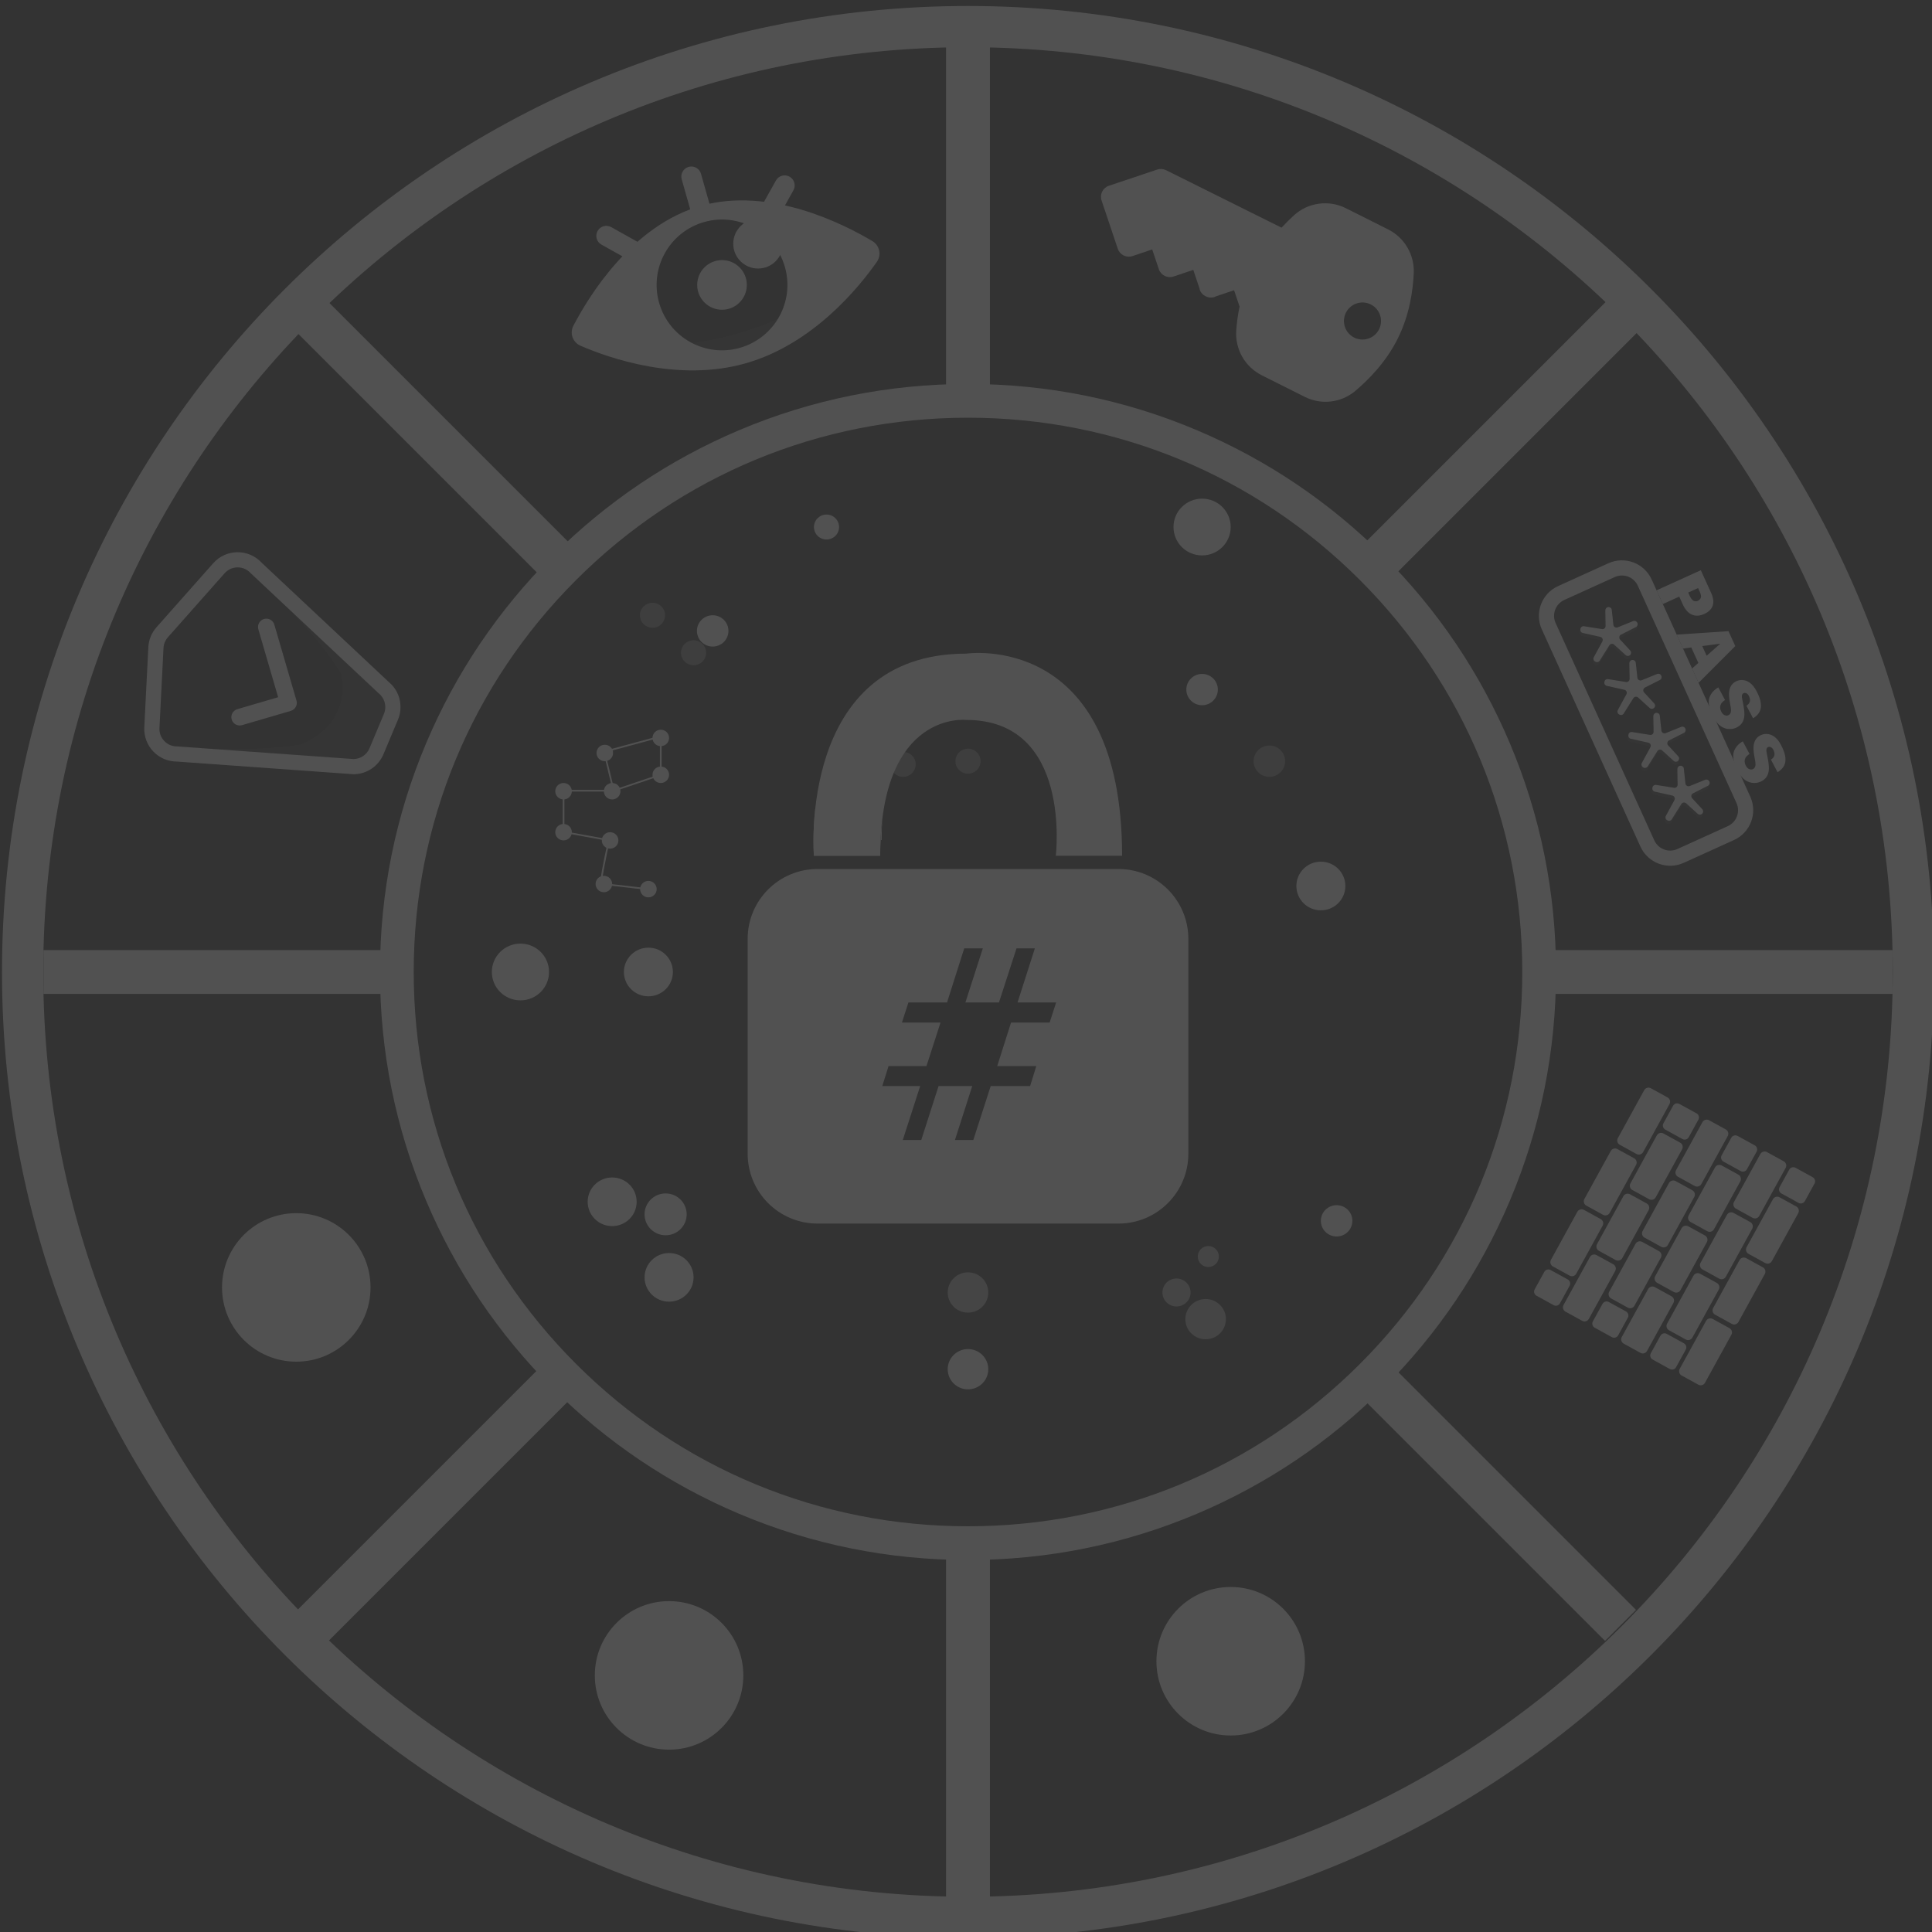 <?xml version="1.0" encoding="utf-8"?>
<!-- Generator: Adobe Illustrator 24.1.2, SVG Export Plug-In . SVG Version: 6.00 Build 0)  -->
<svg version="1.1" id="Capa_1" xmlns="http://www.w3.org/2000/svg" xmlns:xlink="http://www.w3.org/1999/xlink" x="0px" y="0px"
	 viewBox="0 0 900 900" style="enable-background:new 0 0 900 900;" xml:space="preserve">
<rect x="0" y="0" width="900" height="900" fill="#333333" stroke="none"/>
<style type="text/css">
	.st0{opacity:0.15;}
	.st1{fill:#FFFFFF;}
	.st2{opacity:0.09;}
	.st3{opacity:0.59;}
	.st4{opacity:0.38;}
</style>
<g class="st0">
	<g>
		<path class="st1" d="M450.93,2.79c-248.53,0-450,201.47-450,450s201.47,450,450,450c248.53,0,450-201.47,450-450
			S699.46,2.79,450.93,2.79z M450.93,883.58c-237.92,0-430.79-192.87-430.79-430.79S213.01,22,450.93,22
			c237.92,0,430.79,192.87,430.79,430.79S688.85,883.58,450.93,883.58z"/>
	</g>
	<g>
		<g>
			<path class="st1" d="M406.38,112.32c-13.5-8.06-47.87-25.48-79.85-16.43s-52.13,41.89-59.41,55.83c-1.82,3.48-0.3,7.76,3.3,9.33
				c13.32,5.77,45.49,17.09,76.86,8.21c31.37-8.88,52.85-35.37,61.17-47.26C410.7,118.78,409.75,114.33,406.38,112.32z
				 M344.64,162.05c-16.19,4.58-33.03-4.83-37.61-21.02s4.83-33.03,21.02-37.61c16.19-4.58,33.03,4.83,37.61,21.02
				S360.83,157.47,344.64,162.05z"/>
		</g>
		<g>
			<circle class="st1" cx="336.34" cy="132.73" r="11.56"/>
		</g>
		<g class="st2">
			<path class="st1" d="M406.91,112.64c3.07,1.85,3.93,5.91,1.89,8.85c-8.06,11.64-29.7,38.76-61.52,47.76
				c-31.82,9-64.47-2.77-77.42-8.46c-3.28-1.44-4.67-5.35-3.03-8.53c0.02-0.04,0.04-0.07,0.06-0.11c20.69,4.4,38.75,14.03,76.5,3.35
				s45.65-27.84,60.92-44.39C405.25,111.66,406.12,112.17,406.91,112.64z"/>
		</g>
		<g>
			<g>
				<path class="st1" d="M284.73,105.8c-2.25-1.26-5.1-0.45-6.35,1.8c-1.26,2.25-0.45,5.1,1.8,6.35l12.63,7.06
					c1.13,0.63,2.4,0.74,3.55,0.42s2.18-1.09,2.8-2.21c1.26-2.25,0.45-5.1-1.8-6.35L284.73,105.8z"/>
			</g>
			<g>
				<path class="st1" d="M367.8,82.3c-2.25-1.26-5.1-0.45-6.35,1.8l-7.06,12.63c-1.26,2.25-0.45,5.1,1.8,6.35
					c1.13,0.63,2.4,0.74,3.55,0.42c1.15-0.33,2.18-1.09,2.8-2.21l7.06-12.63C370.86,86.4,370.05,83.55,367.8,82.3z"/>
			</g>
			<g>
				<path class="st1" d="M320.79,77.74c-2.48,0.7-3.92,3.28-3.22,5.76l4.3,15.22c0.7,2.48,3.28,3.92,5.76,3.22
					c2.48-0.7,3.92-3.28,3.22-5.76l-4.3-15.22C325.85,78.48,323.27,77.04,320.79,77.74z"/>
			</g>
		</g>
		<g>
			<circle class="st1" cx="353.14" cy="113.53" r="11.56"/>
		</g>
	</g>
	<g>
		<g>
			<path class="st1" d="M99.33,262.37L72.9,292.2c-2.29,2.58-3.63,5.87-3.8,9.32l-1.88,37.28c-0.44,8.73,6.55,16.03,15.3,15.97
				l82.2,5.89c6.08-0.04,11.56-3.71,13.91-9.32l6.75-16.09c2.29-5.46,1.2-11.76-2.79-16.14l-60.64-56.91
				C115.85,255.53,105.32,255.61,99.33,262.37z M116.73,266.96l60.64,56.91c2.13,2.34,2.72,5.73,1.5,8.65l-6.75,16.09
				c-1.26,3.01-4.19,4.97-7.45,4.99l-82.2-5.89c-2.27,0.02-4.38-0.88-5.94-2.51c-1.57-1.64-2.37-3.78-2.25-6.05l1.88-37.28
				c0.05-0.95,0.26-1.87,0.62-2.74c0.35-0.82,0.82-1.58,1.41-2.25l26.43-29.83c1.55-1.75,3.7-2.73,6.04-2.74
				C112.99,264.29,115.15,265.23,116.73,266.96z"/>
		</g>
		<g>
			<g>
				<path class="st1" d="M137.96,328.92c-0.44,1.04-1.32,1.88-2.49,2.23l-22.72,6.65c-2.06,0.6-4.21-0.58-4.82-2.63
					c-0.6-2.06,0.58-4.21,2.64-4.82l19-5.56l-9.22-31.63c-0.6-2.06,0.58-4.21,2.64-4.81c2.06-0.6,4.21,0.58,4.81,2.64l10.31,35.36
					C138.37,327.22,138.29,328.13,137.96,328.92z"/>
			</g>
		</g>
		<g>
			<g class="st2">
				<path class="st1" d="M116.73,266.96l17.42,16.35C124.34,273.29,116.11,266.28,116.73,266.96z"/>
			</g>
			<g class="st2">
				<path class="st1" d="M95.15,348.62l-12.69-0.91C82.16,347.71,87.31,348.24,95.15,348.62z"/>
			</g>
			<g class="st2">
				<path class="st1" d="M156.38,304.16l-22.23-20.86c8.75,8.93,18.76,20.25,24.88,30.63c0.89,5.27,0.74,10.06-0.51,14.36
					c-0.32,1.1-2.5,5.83-3.35,7.05c-3.18,4.63-8.12,8.46-14.9,11.48c-14.82,2.58-33.13,2.36-45.13,1.79l32.62,2.34
					c-11.67,2.8-26.68,4.11-45.25,3.81l82.2,5.89c6.08-0.04,11.56-3.71,13.91-9.32l6.75-16.09c2.29-5.46,1.2-11.76-2.79-16.14
					l-34.99-32.84C151.42,292.64,154.37,298.61,156.38,304.16z"/>
			</g>
		</g>
	</g>
	<g>
		<g>
			<path class="st1" d="M658.58,127.14c0.35-8.5-4.33-16.46-11.94-20.27l-19.73-9.9c-7.92-3.97-17.62-2.63-24.13,3.34
				c-2.02,1.85-3.95,3.77-5.78,5.75l-53.81-26.78c-1.28-0.64-2.76-0.74-4.12-0.29l-22.51,7.55c-2.83,0.95-4.35,4.01-3.4,6.83
				l7.55,22.51c0.95,2.83,4.01,4.35,6.83,3.4l9.21-3.09l3.09,9.21c0.95,2.83,4.01,4.35,6.83,3.4l9.21-3.09l3.02,9.02l-0.04,0.14
				c0.48,1.43,1.5,2.53,2.76,3.14c1.25,0.64,2.74,0.8,4.17,0.32c0.3-0.1,0.58-0.23,0.84-0.37l8.26-2.77l2.56,7.64
				c-0.77,3.62-1.29,7.33-1.55,11.05c-0.62,8.79,4.05,17,11.9,20.94l20.05,10.06c7.67,3.84,16.88,2.76,23.45-2.75
				c6.04-5.06,14.4-13.44,19.91-24.58C656.72,146.45,658.26,134.88,658.58,127.14z M630.85,157.27c-4.27-2.12-6.01-7.31-3.88-11.58
				c2.12-4.27,7.31-6.01,11.58-3.88s6.01,7.31,3.88,11.58C640.31,157.66,635.12,159.39,630.85,157.27z"/>
		</g>
		<g class="st2">
			<path class="st1" d="M516.56,86.54c-2.83,0.95-4.35,4.01-3.4,6.83l7.55,22.51c0.95,2.83,4.01,4.35,6.83,3.4l9.21-3.09l3.09,9.21
				c0.95,2.83,4.01,4.35,6.83,3.4l9.21-3.09l3.02,9.02l-0.04,0.14c0.48,1.43,1.5,2.53,2.76,3.14c1.25,0.64,2.74,0.8,4.17,0.32
				c0.3-0.1,0.58-0.23,0.84-0.37l8.26-2.77l2.56,7.64c-0.77,3.62-1.29,7.33-1.55,11.05c-0.62,8.79,4.05,17,11.9,20.94l20.05,10.06
				c7.67,3.84,16.88,2.76,23.45-2.75c6.04-5.06,14.4-13.44,19.91-24.58c-3.88,4.46-20.29,19.69-26.18,20.66
				c-11.54,1.9-16.26-2.9-33.26-11.36c-3.08-1.53-13.22-6.44-10.72-21.07c0.35-2.03-3.91-16.69-3.91-16.69l-10.93,5.13
				c-1.65,0.47-3.39-0.3-4.16-1.83l-3.15-12.37l-11.21,4.19c-1.65,0.2-3.24-0.7-3.92-2.21c-1.33-2.96-4.33-11.39-4.33-11.39
				s-7.71,2.48-10.68,3.63c-1.88,0.72-4-0.06-4.96-1.82l-3.6-6.61C520.21,105.8,514.28,90.63,516.56,86.54z"/>
		</g>
		<g class="st2">
			<polygon class="st1" points="587.83,121.34 522.66,88.9 529.99,86.86 590.1,116.78 			"/>
		</g>
		<g class="st2">
			<path class="st1" d="M599.63,107.37c13.27-16.07,27.28-10.4,27.28-10.4c-7.92-3.97-17.62-2.63-24.13,3.34
				c-2.02,1.85-3.95,3.77-5.78,5.75L599.63,107.37z"/>
		</g>
	</g>
	<g>
		<ellipse class="st1" cx="242.44" cy="452.79" rx="13.32" ry="13.22"/>
	</g>
	<g>
		<ellipse class="st1" cx="559.98" cy="245.51" rx="13.32" ry="13.22"/>
	</g>
	<g>
		<ellipse class="st1" cx="450.93" cy="637.83" rx="9.45" ry="9.38"/>
	</g>
	<g class="st3">
		<ellipse class="st1" cx="561.63" cy="614.51" rx="9.45" ry="9.38"/>
	</g>
	<g class="st3">
		<ellipse class="st1" cx="450.93" cy="602.09" rx="9.45" ry="9.38"/>
	</g>
	<g class="st3">
		<ellipse class="st1" cx="548.06" cy="602.09" rx="6.56" ry="6.51"/>
	</g>
	<g class="st3">
		<ellipse class="st1" cx="562.88" cy="585.34" rx="4.92" ry="4.89"/>
	</g>
	<g>
		<ellipse class="st1" cx="615.31" cy="412.73" rx="11.41" ry="11.33"/>
	</g>
	<g>
		<ellipse class="st1" cx="302.05" cy="452.79" rx="11.41" ry="11.33"/>
	</g>
	<g>
		<ellipse class="st1" cx="285.17" cy="559.84" rx="11.41" ry="11.33"/>
	</g>
	<g>
		<ellipse class="st1" cx="310.07" cy="565.69" rx="9.81" ry="9.74"/>
	</g>
	<g>
		<ellipse class="st1" cx="311.68" cy="595.04" rx="11.41" ry="11.33"/>
	</g>
	<g>
		<ellipse class="st1" cx="559.98" cy="321.23" rx="7.34" ry="7.29"/>
	</g>
	<g class="st4">
		<ellipse class="st1" cx="591.32" cy="354.59" rx="7.34" ry="7.29"/>
	</g>
	<g class="st4">
		<ellipse class="st1" cx="420.71" cy="356.07" rx="5.85" ry="5.81"/>
	</g>
	<g>
		<ellipse class="st1" cx="385.02" cy="245.51" rx="5.85" ry="5.81"/>
	</g>
	<g class="st4">
		<ellipse class="st1" cx="323.09" cy="304.08" rx="5.85" ry="5.81"/>
	</g>
	<g class="st4">
		<ellipse class="st1" cx="450.93" cy="354.59" rx="5.85" ry="5.81"/>
	</g>
	<g class="st4">
		<ellipse class="st1" cx="303.96" cy="286.61" rx="5.85" ry="5.81"/>
	</g>
	<g>
		<ellipse class="st1" cx="332" cy="293.9" rx="7.34" ry="7.29"/>
	</g>
	<g>
		<ellipse class="st1" cx="622.65" cy="568.71" rx="7.34" ry="7.29"/>
	</g>
	<g>
		<g>
			<g>
				<ellipse class="st1" cx="281.74" cy="350.76" rx="3.86" ry="3.83"/>
			</g>
		</g>
		<g>
			<g>
				<ellipse class="st1" cx="307.82" cy="343.76" rx="3.86" ry="3.83"/>
			</g>
		</g>
		<g>
			<g>
				<ellipse class="st1" cx="307.82" cy="360.92" rx="3.86" ry="3.83"/>
			</g>
		</g>
		<g>
			<g>
				<ellipse class="st1" cx="285.17" cy="368.58" rx="3.86" ry="3.83"/>
			</g>
		</g>
		<g>
			<g>
				<ellipse class="st1" cx="262.52" cy="368.58" rx="3.86" ry="3.83"/>
			</g>
		</g>
		<g>
			<g>
				<ellipse class="st1" cx="284.21" cy="391.5" rx="3.86" ry="3.83"/>
			</g>
		</g>
		<g>
			<g>
				<ellipse class="st1" cx="281.31" cy="411.81" rx="3.86" ry="3.83"/>
			</g>
		</g>
		<g>
			<g>
				<ellipse class="st1" cx="262.52" cy="387.66" rx="3.86" ry="3.83"/>
			</g>
		</g>
		<g>
			<g>
				<ellipse class="st1" cx="302.05" cy="414.19" rx="3.86" ry="3.83"/>
			</g>
		</g>
		<g>
			<g>
				<path class="st1" d="M301.73,414.58c-8.38-0.99-21.06-2.47-21.64-2.47h-0.19l-0.16-0.17c-0.6-0.74,1.52-11.31,3.45-20.23
					l-21.06-3.83v-19.94h23.23l-4.37-18.01l27.22-7.37v18.64l-21.89,7.39l0.03,0.14h-23.44v18.5l21.22,3.86l-0.09,0.4
					c-1.5,6.92-3.74,18.07-3.67,19.86c2.6,0.22,20.64,2.36,21.45,2.46L301.73,414.58z M281.93,350.5l4.2,17.33l21.29-7.19V343.6
					L281.93,350.5z"/>
			</g>
		</g>
	</g>
	<g>
		<g>
			<rect x="20.25" y="442.58" class="st1" width="165.17" height="20.42"/>
		</g>
	</g>
	<g>
		<g>
			<rect x="440.72" y="19.97" class="st1" width="20.42" height="165.17"/>
		</g>
	</g>
	<g>
		<g>
			<rect x="716.44" y="442.58" class="st1" width="165.17" height="20.42"/>
		</g>
	</g>
	<g>
		<g>
			<rect x="440.72" y="719.3" class="st1" width="20.42" height="165.17"/>
		</g>
	</g>
	<g>
		<g>
			
				<rect x="194.18" y="123.9" transform="matrix(0.707 -0.707 0.707 0.707 -86.142 205.003)" class="st1" width="20.42" height="165.17"/>
		</g>
	</g>
	<g>
		<g>
			
				<rect x="615.6" y="194.76" transform="matrix(0.707 -0.707 0.707 0.707 59.556 553.721)" class="st1" width="165.17" height="20.42"/>
		</g>
	</g>
	<g>
		<g>
			
				<rect x="686.45" y="616.18" transform="matrix(0.707 -0.707 0.707 0.707 -290.049 697.277)" class="st1" width="20.42" height="165.17"/>
		</g>
	</g>
	<g>
		<g>
			
				<rect x="121.1" y="689.26" transform="matrix(0.707 -0.707 0.707 0.707 -434.942 348.893)" class="st1" width="165.17" height="20.42"/>
		</g>
	</g>
	<g>
		<path class="st1" d="M450.93,726.71c-36.97,0-72.85-7.24-106.62-21.53c-32.62-13.8-61.91-33.55-87.07-58.7
			c-25.15-25.15-44.9-54.45-58.7-87.07c-14.29-33.77-21.53-69.65-21.53-106.62s7.24-72.85,21.53-106.62
			c13.8-32.62,33.55-61.91,58.7-87.07c25.15-25.15,54.45-44.9,87.07-58.7c33.78-14.29,69.65-21.53,106.62-21.53
			s72.85,7.24,106.62,21.53c32.62,13.8,61.91,33.55,87.07,58.7c25.15,25.15,44.9,54.45,58.7,87.07
			c14.29,33.77,21.53,69.65,21.53,106.62s-7.24,72.85-21.53,106.62c-13.8,32.62-33.55,61.91-58.7,87.07
			c-25.15,25.15-54.45,44.9-87.07,58.7C523.78,719.46,487.9,726.71,450.93,726.71z M450.93,194.58
			c-68.97,0-133.81,26.86-182.58,75.63c-48.77,48.77-75.63,113.61-75.63,182.58s26.86,133.81,75.63,182.58
			C317.12,684.14,381.96,711,450.93,711s133.81-26.86,182.58-75.63c48.77-48.77,75.63-113.61,75.63-182.58
			s-26.86-133.81-75.63-182.58C584.74,221.44,519.9,194.58,450.93,194.58z"/>
	</g>
	<g>
		<g>
			<path class="st1" d="M752.43,592.04l-12.29,22.36c-0.6,1.1-1.98,1.5-3.08,0.9l-7.8-4.29c-1.1-0.6-1.5-1.98-0.9-3.08l12.29-22.36
				c0.6-1.1,1.98-1.5,3.08-0.9l7.8,4.29C752.64,589.56,753.04,590.95,752.43,592.04z"/>
		</g>
		<g>
			<path class="st1" d="M746.56,570.98l-12.29,22.36c-0.6,1.1-1.98,1.5-3.08,0.9l-7.8-4.29c-1.1-0.6-1.5-1.98-0.9-3.08l12.29-22.36
				c0.6-1.1,1.98-1.5,3.08-0.9l7.8,4.29C746.77,568.5,747.17,569.88,746.56,570.98z"/>
		</g>
		<g>
			<path class="st1" d="M768.01,563.71l-12.29,22.36c-0.6,1.1-1.98,1.5-3.08,0.9l-7.8-4.29c-1.1-0.6-1.5-1.98-0.9-3.08l12.29-22.36
				c0.6-1.1,1.98-1.5,3.08-0.9l7.8,4.29C768.21,561.23,768.61,562.61,768.01,563.71z"/>
		</g>
		<g>
			<path class="st1" d="M762.14,542.65l-12.29,22.36c-0.6,1.1-1.98,1.5-3.08,0.9l-7.8-4.29c-1.1-0.6-1.5-1.98-0.9-3.08l12.29-22.36
				c0.6-1.1,1.98-1.5,3.08-0.9l7.8,4.29C762.34,540.17,762.75,541.55,762.14,542.65z"/>
		</g>
		<g>
			<path class="st1" d="M783.59,535.38l-12.29,22.36c-0.6,1.1-1.98,1.5-3.08,0.9l-7.8-4.29c-1.1-0.6-1.5-1.98-0.9-3.08l12.29-22.36
				c0.6-1.1,1.98-1.5,3.08-0.9l7.8,4.29C783.79,532.9,784.19,534.28,783.59,535.38z"/>
		</g>
		<g>
			<path class="st1" d="M777.72,514.31l-12.29,22.36c-0.6,1.1-1.98,1.5-3.08,0.9l-7.8-4.29c-1.1-0.6-1.5-1.98-0.9-3.08l12.29-22.36
				c0.6-1.1,1.98-1.5,3.08-0.9l7.8,4.29C777.92,511.83,778.32,513.21,777.72,514.31z"/>
		</g>
		<g>
			<path class="st1" d="M779.55,606.95l-12.29,22.36c-0.6,1.1-1.98,1.5-3.08,0.9l-7.8-4.29c-1.1-0.6-1.5-1.98-0.9-3.08l12.29-22.36
				c0.6-1.1,1.98-1.5,3.08-0.9l7.8,4.29C779.76,604.47,780.16,605.85,779.55,606.95z"/>
		</g>
		<g>
			<path class="st1" d="M773.68,585.89l-12.29,22.36c-0.6,1.1-1.98,1.5-3.08,0.9l-7.8-4.29c-1.1-0.6-1.5-1.98-0.9-3.08l12.29-22.36
				c0.6-1.1,1.98-1.5,3.08-0.9l7.8,4.29C773.89,583.41,774.29,584.79,773.68,585.89z"/>
		</g>
		<g>
			<path class="st1" d="M758.3,613.86l-4.5,8.18c-0.57,1.04-1.89,1.43-2.93,0.85l-8-4.4c-1.04-0.57-1.43-1.89-0.85-2.93l4.5-8.18
				c0.57-1.04,1.89-1.43,2.93-0.85l8,4.4C758.5,611.51,758.88,612.82,758.3,613.86z"/>
		</g>
		<g>
			<path class="st1" d="M731.18,598.96l-4.5,8.18c-0.57,1.04-1.89,1.43-2.93,0.85l-8-4.4c-1.04-0.57-1.43-1.89-0.85-2.93l4.5-8.18
				c0.57-1.04,1.89-1.43,2.93-0.85l8,4.4C731.38,596.6,731.76,597.91,731.18,598.96z"/>
		</g>
		<g>
			<path class="st1" d="M818.29,536.49l-4.5,8.18c-0.57,1.04-1.89,1.43-2.93,0.85l-8-4.4c-1.04-0.57-1.43-1.89-0.85-2.93l4.5-8.18
				c0.57-1.04,1.89-1.43,2.93-0.85l8,4.4C818.48,534.13,818.86,535.45,818.29,536.49z"/>
		</g>
		<g>
			<path class="st1" d="M791.17,521.58l-4.5,8.18c-0.57,1.04-1.89,1.43-2.93,0.85l-8-4.4c-1.04-0.57-1.43-1.89-0.85-2.93l4.5-8.18
				c0.57-1.04,1.89-1.43,2.93-0.85l8,4.4C791.36,519.23,791.75,520.54,791.17,521.58z"/>
		</g>
		<g>
			<path class="st1" d="M795.13,578.62l-12.29,22.36c-0.6,1.1-1.98,1.5-3.08,0.9l-7.8-4.29c-1.1-0.6-1.5-1.98-0.9-3.08l12.29-22.36
				c0.6-1.1,1.98-1.5,3.08-0.9l7.8,4.29C795.33,576.14,795.73,577.52,795.13,578.62z"/>
		</g>
		<g>
			<path class="st1" d="M789.26,557.56l-12.29,22.36c-0.6,1.1-1.98,1.5-3.08,0.9l-7.8-4.29c-1.1-0.6-1.5-1.98-0.9-3.08l12.29-22.36
				c0.6-1.1,1.98-1.5,3.08-0.9l7.8,4.29C789.46,555.08,789.86,556.46,789.26,557.56z"/>
		</g>
		<g>
			<path class="st1" d="M810.71,550.29l-12.29,22.36c-0.6,1.1-1.98,1.5-3.08,0.9l-7.8-4.29c-1.1-0.6-1.5-1.98-0.9-3.08l12.29-22.36
				c0.6-1.1,1.98-1.5,3.08-0.9l7.8,4.29C810.91,547.81,811.31,549.19,810.71,550.29z"/>
		</g>
		<g>
			<path class="st1" d="M804.84,529.22l-12.29,22.36c-0.6,1.1-1.98,1.5-3.08,0.9l-7.8-4.29c-1.1-0.6-1.5-1.98-0.9-3.08l12.29-22.36
				c0.6-1.1,1.98-1.5,3.08-0.9l7.8,4.29C805.04,526.74,805.44,528.12,804.84,529.22z"/>
		</g>
		<g>
			<path class="st1" d="M806.54,621.79l-12.29,22.36c-0.6,1.1-1.98,1.5-3.08,0.9l-7.8-4.29c-1.1-0.6-1.5-1.98-0.9-3.08l12.29-22.36
				c0.6-1.1,1.98-1.5,3.08-0.9l7.8,4.29C806.74,619.31,807.14,620.69,806.54,621.79z"/>
		</g>
		<g>
			<path class="st1" d="M800.67,600.73l-12.29,22.36c-0.6,1.1-1.98,1.5-3.08,0.9l-7.8-4.29c-1.1-0.6-1.5-1.98-0.9-3.08l12.29-22.36
				c0.6-1.1,1.98-1.5,3.08-0.9l7.8,4.29C800.87,598.25,801.28,599.63,800.67,600.73z"/>
		</g>
		<g>
			<path class="st1" d="M785.29,628.7l-4.5,8.18c-0.57,1.04-1.89,1.43-2.93,0.85l-8-4.4c-1.04-0.57-1.43-1.89-0.85-2.93l4.5-8.18
				c0.57-1.04,1.89-1.43,2.93-0.85l8,4.4C785.48,626.35,785.87,627.66,785.29,628.7z"/>
		</g>
		<g>
			<path class="st1" d="M845.28,551.33l-4.5,8.18c-0.57,1.04-1.89,1.43-2.93,0.85l-8-4.4c-1.04-0.57-1.43-1.89-0.85-2.93l4.5-8.18
				c0.57-1.04,1.89-1.43,2.93-0.85l8,4.4C845.47,548.97,845.85,550.28,845.28,551.33z"/>
		</g>
		<g>
			<path class="st1" d="M822.12,593.46l-12.29,22.36c-0.6,1.1-1.98,1.5-3.08,0.9l-7.8-4.29c-1.1-0.6-1.5-1.98-0.9-3.08l12.29-22.36
				c0.6-1.1,1.98-1.5,3.08-0.9l7.8,4.29C822.32,590.98,822.72,592.36,822.12,593.46z"/>
		</g>
		<g>
			<path class="st1" d="M816.25,572.39l-12.29,22.36c-0.6,1.1-1.98,1.5-3.08,0.9l-7.8-4.29c-1.1-0.6-1.5-1.98-0.9-3.08l12.29-22.36
				c0.6-1.1,1.98-1.5,3.08-0.9l7.8,4.29C816.45,569.91,816.85,571.29,816.25,572.39z"/>
		</g>
		<g>
			<path class="st1" d="M837.69,565.12l-12.29,22.36c-0.6,1.1-1.98,1.5-3.08,0.9l-7.8-4.29c-1.1-0.6-1.5-1.98-0.9-3.08l12.29-22.36
				c0.6-1.1,1.98-1.5,3.08-0.9l7.8,4.29C837.9,562.64,838.3,564.03,837.69,565.12z"/>
		</g>
		<g>
			<path class="st1" d="M831.82,544.06l-12.29,22.36c-0.6,1.1-1.98,1.5-3.08,0.9l-7.8-4.29c-1.1-0.6-1.5-1.98-0.9-3.08l12.29-22.36
				c0.6-1.1,1.98-1.5,3.08-0.9l7.8,4.29C832.03,541.58,832.43,542.96,831.82,544.06z"/>
		</g>
	</g>
	<g>
		<circle class="st1" cx="311.68" cy="780.46" r="34.59"/>
	</g>
	<g>
		<circle class="st1" cx="138.02" cy="599.73" r="34.59"/>
	</g>
	<g>
		<circle class="st1" cx="573.3" cy="773.87" r="34.59"/>
	</g>
	<g>
		<g>
			<path class="st1" d="M808.92,374.08c1.86,4.09,0.05,8.91-4.04,10.77l-23.48,10.66c-4.09,1.86-8.91,0.05-10.77-4.04l-45.96-101.22
				c-1.86-4.09-0.05-8.91,4.04-10.77l23.48-10.66c4.09-1.86,8.91-0.05,10.77,4.04L808.92,374.08 M815.36,371.15L769.4,269.94
				c-3.47-7.63-12.5-11.02-20.13-7.56l-23.48,10.66c-7.63,3.47-11.02,12.5-7.56,20.13l45.96,101.22c3.47,7.63,12.5,11.02,20.13,7.56
				l23.48-10.66C815.43,387.82,818.82,378.79,815.36,371.15L815.36,371.15z"/>
		</g>
		<g class="st2">
			<g>
				<g>
					<path class="st1" d="M737.62,293.13l8.38,1.33c0.9,0.14,1.71-0.56,1.69-1.47l-0.13-7.3c-0.01-0.76,0.56-1.41,1.33-1.48
						l0.08-0.01c0.79-0.07,1.5,0.5,1.58,1.3l0.75,6.95c0.1,0.96,1.1,1.56,2,1.2l7.24-2.93c0.73-0.29,1.55,0.04,1.88,0.75l0.06,0.13
						c0.32,0.71,0.03,1.55-0.67,1.91l-6.97,3.53c-0.86,0.44-1.07,1.58-0.41,2.29l4.74,5.14c0.54,0.59,0.51,1.5-0.07,2.05l-0.06,0.05
						c-0.55,0.53-1.42,0.54-1.99,0.02l-5.4-4.9c-0.67-0.61-1.73-0.46-2.22,0.3l-4.51,7.18c-0.42,0.67-1.3,0.88-1.98,0.48l-0.22-0.13
						c-0.68-0.4-0.91-1.26-0.54-1.95l4.01-7.37c0.46-0.85-0.02-1.91-0.96-2.12l-8.19-1.83c-0.77-0.17-1.26-0.92-1.12-1.69l0.05-0.25
						C736.1,293.53,736.84,293.01,737.62,293.13z"/>
				</g>
			</g>
			<g>
				<g>
					<path class="st1" d="M760,342.41l8.38,1.33c0.9,0.14,1.71-0.56,1.69-1.47l-0.13-7.3c-0.01-0.76,0.56-1.41,1.33-1.48l0.08-0.01
						c0.79-0.07,1.5,0.5,1.58,1.3l0.75,6.95c0.1,0.96,1.1,1.56,2,1.2l7.24-2.93c0.73-0.29,1.55,0.04,1.88,0.75l0.06,0.13
						c0.32,0.71,0.03,1.55-0.67,1.91l-6.97,3.53c-0.86,0.44-1.07,1.58-0.41,2.29l4.74,5.14c0.54,0.59,0.51,1.5-0.07,2.05l-0.06,0.05
						c-0.55,0.53-1.42,0.54-1.99,0.02l-5.4-4.9c-0.67-0.61-1.73-0.46-2.22,0.3l-4.51,7.18c-0.42,0.67-1.3,0.88-1.98,0.48l-0.22-0.13
						c-0.68-0.4-0.91-1.26-0.54-1.95l4.01-7.37c0.46-0.85-0.02-1.91-0.96-2.12l-8.19-1.83c-0.77-0.17-1.26-0.92-1.12-1.69l0.05-0.25
						C758.48,342.81,759.22,342.29,760,342.41z"/>
				</g>
			</g>
			<g>
				<g>
					<path class="st1" d="M771.19,367.05l8.38,1.33c0.9,0.14,1.71-0.56,1.69-1.47l-0.13-7.3c-0.01-0.76,0.56-1.41,1.33-1.48
						l0.08-0.01c0.79-0.07,1.5,0.5,1.58,1.3l0.75,6.95c0.1,0.96,1.1,1.56,2,1.2l7.24-2.93c0.73-0.29,1.55,0.04,1.88,0.75l0.06,0.13
						c0.32,0.71,0.03,1.55-0.67,1.91l-6.97,3.53c-0.86,0.44-1.07,1.58-0.41,2.29l4.74,5.14c0.54,0.59,0.51,1.5-0.07,2.05l-0.06,0.05
						c-0.55,0.53-1.42,0.54-1.99,0.02l-5.4-4.9c-0.67-0.61-1.73-0.46-2.22,0.3l-4.51,7.18c-0.42,0.67-1.3,0.88-1.98,0.48l-0.22-0.13
						c-0.68-0.4-0.91-1.26-0.54-1.95l4.01-7.37c0.46-0.85-0.02-1.91-0.96-2.12l-8.19-1.83c-0.77-0.17-1.26-0.92-1.12-1.69l0.05-0.25
						C769.67,367.45,770.41,366.93,771.19,367.05z"/>
				</g>
			</g>
		</g>
		<g>
			<g>
				<g>
					<path class="st1" d="M737.89,291.73l8.38,1.33c0.9,0.14,1.71-0.56,1.69-1.47l-0.13-7.3c-0.01-0.76,0.56-1.41,1.33-1.48
						l0.08-0.01c0.79-0.07,1.5,0.5,1.58,1.3l0.75,6.95c0.1,0.96,1.1,1.56,2,1.2l7.24-2.93c0.73-0.29,1.55,0.04,1.88,0.75l0.06,0.13
						c0.32,0.71,0.03,1.55-0.67,1.91l-6.97,3.53c-0.86,0.44-1.07,1.58-0.41,2.29l4.74,5.14c0.54,0.59,0.51,1.5-0.07,2.05l-0.06,0.05
						c-0.55,0.53-1.42,0.54-1.99,0.02l-5.4-4.9c-0.67-0.61-1.73-0.46-2.22,0.3l-4.51,7.18c-0.42,0.67-1.3,0.88-1.98,0.48l-0.22-0.13
						c-0.68-0.4-0.91-1.26-0.54-1.95l4.01-7.37c0.46-0.85-0.02-1.91-0.96-2.12l-8.19-1.83c-0.77-0.17-1.26-0.92-1.12-1.69l0.05-0.25
						C736.37,292.12,737.1,291.6,737.89,291.73z"/>
				</g>
			</g>
			<g>
				<g>
					<path class="st1" d="M749.07,316.37l8.38,1.33c0.9,0.14,1.71-0.56,1.69-1.47l-0.13-7.3c-0.01-0.76,0.56-1.41,1.33-1.48
						l0.08-0.01c0.79-0.07,1.5,0.5,1.58,1.3l0.75,6.95c0.1,0.96,1.1,1.56,2,1.2l7.24-2.93c0.73-0.29,1.55,0.04,1.88,0.75l0.06,0.13
						c0.32,0.71,0.03,1.55-0.67,1.91l-6.97,3.53c-0.86,0.44-1.07,1.58-0.41,2.29l4.74,5.14c0.54,0.59,0.51,1.5-0.07,2.05l-0.06,0.05
						c-0.55,0.53-1.42,0.54-1.99,0.02l-5.4-4.9c-0.67-0.61-1.73-0.46-2.22,0.3l-4.51,7.18c-0.42,0.67-1.3,0.88-1.98,0.48l-0.22-0.13
						c-0.68-0.4-0.91-1.26-0.54-1.95l4.01-7.37c0.46-0.85-0.02-1.91-0.96-2.12l-8.19-1.83c-0.77-0.17-1.26-0.92-1.12-1.69l0.05-0.25
						C747.55,316.76,748.29,316.24,749.07,316.37z"/>
				</g>
			</g>
			<g>
				<g>
					<path class="st1" d="M760.26,341.01l8.38,1.33c0.9,0.14,1.71-0.56,1.69-1.47l-0.13-7.3c-0.01-0.76,0.56-1.41,1.33-1.48
						l0.08-0.01c0.79-0.07,1.5,0.5,1.58,1.3l0.75,6.95c0.1,0.96,1.1,1.56,2,1.2l7.24-2.93c0.73-0.29,1.55,0.04,1.88,0.75l0.06,0.13
						c0.32,0.71,0.03,1.55-0.67,1.91l-6.97,3.53c-0.86,0.44-1.07,1.58-0.41,2.29l4.74,5.14c0.54,0.59,0.51,1.5-0.07,2.05l-0.06,0.05
						c-0.55,0.53-1.42,0.54-1.99,0.02l-5.4-4.9c-0.67-0.61-1.73-0.46-2.22,0.3l-4.51,7.18c-0.42,0.67-1.3,0.88-1.98,0.48l-0.22-0.13
						c-0.68-0.4-0.91-1.26-0.54-1.95l4.01-7.37c0.46-0.85-0.02-1.91-0.96-2.12l-8.19-1.83c-0.77-0.17-1.26-0.92-1.12-1.69l0.05-0.25
						C758.74,341.4,759.48,340.88,760.26,341.01z"/>
				</g>
			</g>
			<g>
				<g>
					<path class="st1" d="M771.45,365.65l8.38,1.33c0.9,0.14,1.71-0.56,1.69-1.47l-0.13-7.3c-0.01-0.76,0.56-1.41,1.33-1.48
						l0.08-0.01c0.79-0.07,1.5,0.5,1.58,1.3l0.75,6.95c0.1,0.96,1.1,1.56,2,1.2l7.24-2.93c0.73-0.29,1.55,0.04,1.88,0.75l0.06,0.13
						c0.32,0.71,0.03,1.55-0.67,1.91l-6.97,3.53c-0.86,0.44-1.07,1.58-0.41,2.29l4.74,5.14c0.54,0.59,0.51,1.5-0.07,2.05l-0.06,0.05
						c-0.55,0.53-1.42,0.54-1.99,0.02l-5.4-4.9c-0.67-0.61-1.73-0.46-2.22,0.3l-4.51,7.18c-0.42,0.67-1.3,0.88-1.98,0.48l-0.22-0.13
						c-0.68-0.4-0.91-1.26-0.54-1.95l4.01-7.37c0.46-0.85-0.02-1.91-0.96-2.12l-8.19-1.83c-0.77-0.17-1.26-0.92-1.12-1.69l0.05-0.25
						C769.93,366.04,770.67,365.52,771.45,365.65z"/>
				</g>
			</g>
		</g>
		<g>
			<g>
				<path class="st1" d="M792.31,265.63l4.81,10.59c1.05,2.31,1.28,4.28,0.71,5.93c-0.58,1.65-1.88,2.93-3.9,3.85
					c-2.08,0.95-3.99,1.06-5.73,0.34c-1.74-0.72-3.19-2.36-4.36-4.93l-1.58-3.49l-7.65,3.47l-2.91-6.4L792.31,265.63z
					 M786.43,276.02l0.71,1.56c0.56,1.23,1.16,1.99,1.82,2.3c0.65,0.3,1.31,0.3,1.98,0c0.65-0.29,1.1-0.76,1.35-1.39
					c0.25-0.64,0.11-1.55-0.43-2.74l-0.82-1.81L786.43,276.02z"/>
			</g>
			<g>
				<path class="st1" d="M791.16,308.83l-3.29-7.23l-3.86,0.54l-2.95-6.51l24.14-1.61l3.16,6.95l-17.1,17.11l-3.03-6.67
					L791.16,308.83z M795.02,305.48l6.38-5.64l-8.44,1.11L795.02,305.48z"/>
			</g>
			<g>
				<path class="st1" d="M800.46,320.22l3.13,5.89c-0.92,0.58-1.55,1.19-1.89,1.82c-0.54,1.04-0.53,2.16,0.03,3.38
					c0.41,0.91,0.94,1.51,1.6,1.81c0.65,0.3,1.26,0.32,1.82,0.06c0.53-0.24,0.91-0.69,1.12-1.35c0.21-0.66,0.11-1.93-0.29-3.81
					c-0.64-3.08-0.71-5.45-0.21-7.11c0.5-1.67,1.55-2.88,3.16-3.61c1.06-0.48,2.2-0.63,3.42-0.44c1.22,0.19,2.38,0.77,3.48,1.76
					c1.1,0.99,2.14,2.56,3.11,4.7c1.2,2.63,1.62,4.87,1.27,6.7c-0.35,1.83-1.54,3.36-3.56,4.59l-3.08-5.85
					c0.86-0.58,1.38-1.22,1.57-1.93c0.19-0.7,0.08-1.5-0.33-2.4c-0.34-0.74-0.75-1.23-1.23-1.46c-0.48-0.23-0.95-0.25-1.4-0.04
					c-0.33,0.15-0.55,0.44-0.68,0.87c-0.14,0.42-0.07,1.25,0.21,2.48c0.66,3.06,0.96,5.33,0.9,6.81c-0.07,1.48-0.43,2.71-1.09,3.67
					c-0.66,0.96-1.55,1.7-2.68,2.21c-1.32,0.6-2.71,0.79-4.16,0.56c-1.45-0.22-2.76-0.86-3.93-1.91c-1.17-1.05-2.21-2.57-3.12-4.57
					c-1.59-3.51-2.02-6.24-1.28-8.21C797.09,322.88,798.46,321.34,800.46,320.22z"/>
			</g>
			<g>
				<path class="st1" d="M811.87,345.34l3.13,5.89c-0.92,0.58-1.55,1.19-1.89,1.82c-0.54,1.04-0.53,2.16,0.03,3.38
					c0.41,0.91,0.94,1.51,1.6,1.81c0.65,0.3,1.26,0.32,1.82,0.06c0.53-0.24,0.91-0.69,1.12-1.35c0.21-0.66,0.11-1.93-0.29-3.81
					c-0.64-3.08-0.71-5.45-0.21-7.11c0.5-1.67,1.55-2.88,3.16-3.61c1.06-0.48,2.2-0.63,3.42-0.44c1.22,0.19,2.38,0.77,3.48,1.76
					c1.1,0.99,2.14,2.56,3.11,4.7c1.2,2.63,1.62,4.87,1.27,6.7c-0.35,1.83-1.54,3.36-3.56,4.59l-3.08-5.85
					c0.86-0.58,1.38-1.22,1.57-1.93c0.19-0.7,0.08-1.5-0.33-2.4c-0.34-0.74-0.75-1.23-1.23-1.46c-0.48-0.23-0.95-0.25-1.4-0.04
					c-0.33,0.15-0.55,0.44-0.68,0.87c-0.14,0.42-0.07,1.25,0.21,2.48c0.66,3.06,0.96,5.33,0.9,6.81c-0.07,1.48-0.43,2.71-1.09,3.67
					c-0.66,0.96-1.55,1.7-2.68,2.21c-1.32,0.6-2.71,0.79-4.16,0.56c-1.45-0.22-2.76-0.86-3.93-1.91s-2.21-2.57-3.12-4.57
					c-1.59-3.51-2.02-6.24-1.28-8.21C808.5,348.01,809.87,346.47,811.87,345.34z"/>
			</g>
		</g>
	</g>
	<g>
		<g>
			<path class="st1" d="M521.03,404.82h-140.2c-17.97,0-32.54,14.57-32.54,32.54v100.07c0,17.97,14.57,32.55,32.54,32.55h140.2
				c17.97,0,32.54-14.57,32.54-32.55V437.37C553.57,419.39,539,404.82,521.03,404.82z M488.97,476.34h-17.98l-6.44,20.28h18.2
				l-2.87,9.29h-18.36l-8.11,25.14h-8.56l8.06-25.14h-15.68l-8.06,25.14h-8.62l8.11-25.14H411l2.92-9.29h17.66l6.55-20.28h-17.98
				l3.03-9.35h17.98l8.01-25.2h8.67l-8.12,25.2h15.63l8.17-25.2h8.56l-8.07,25.2h17.98L488.97,476.34z"/>
		</g>
		<g>
			<g class="st2">
				<path class="st1" d="M547.02,417.78c1.19,3.38,1.84,7.01,1.84,10.79v100.07c0,17.97-14.57,32.55-32.54,32.55h-140.2
					c-10.62,0-20.05-5.09-25.99-12.96c4.45,12.67,16.51,21.75,30.7,21.75h140.2c17.97,0,32.54-14.57,32.54-32.55V437.37
					C553.57,430.01,551.13,423.23,547.02,417.78z"/>
			</g>
		</g>
		<g>
			<path class="st1" d="M379.16,398.65h30.87c0-67.92,40.13-63.28,40.13-63.28c49.39,0,41.68,63.28,41.68,63.28h30.87
				c0-104.96-72.55-94.16-72.55-94.16C371.44,304.49,379.16,398.65,379.16,398.65z"/>
		</g>
		<g>
			<g class="st2">
				<path class="st1" d="M492.51,391.33c0,0,7.72-63.28-41.68-63.28c0,0-36.08-4.15-39.81,53.32c6.19-49.81,39.14-46,39.14-46
					c49.39,0,41.68,63.28,41.68,63.28h30.87c0-2.51-0.05-4.93-0.14-7.32H492.51z"/>
			</g>
			<g>
				<path class="st1" d="M379.94,375.29c-1.6,13.41-0.79,23.35-0.79,23.35h30.87c0-2.54,0.06-4.97,0.17-7.32h-30.36
					C379.83,391.33,379.31,384.85,379.94,375.29z"/>
			</g>
			<g>
				<path class="st1" d="M410.7,391.33c0-3.52,0.11-6.83,0.32-9.96c-0.39,3.1-0.66,6.43-0.82,9.96H410.7z"/>
			</g>
		</g>
	</g>
</g>
</svg>
